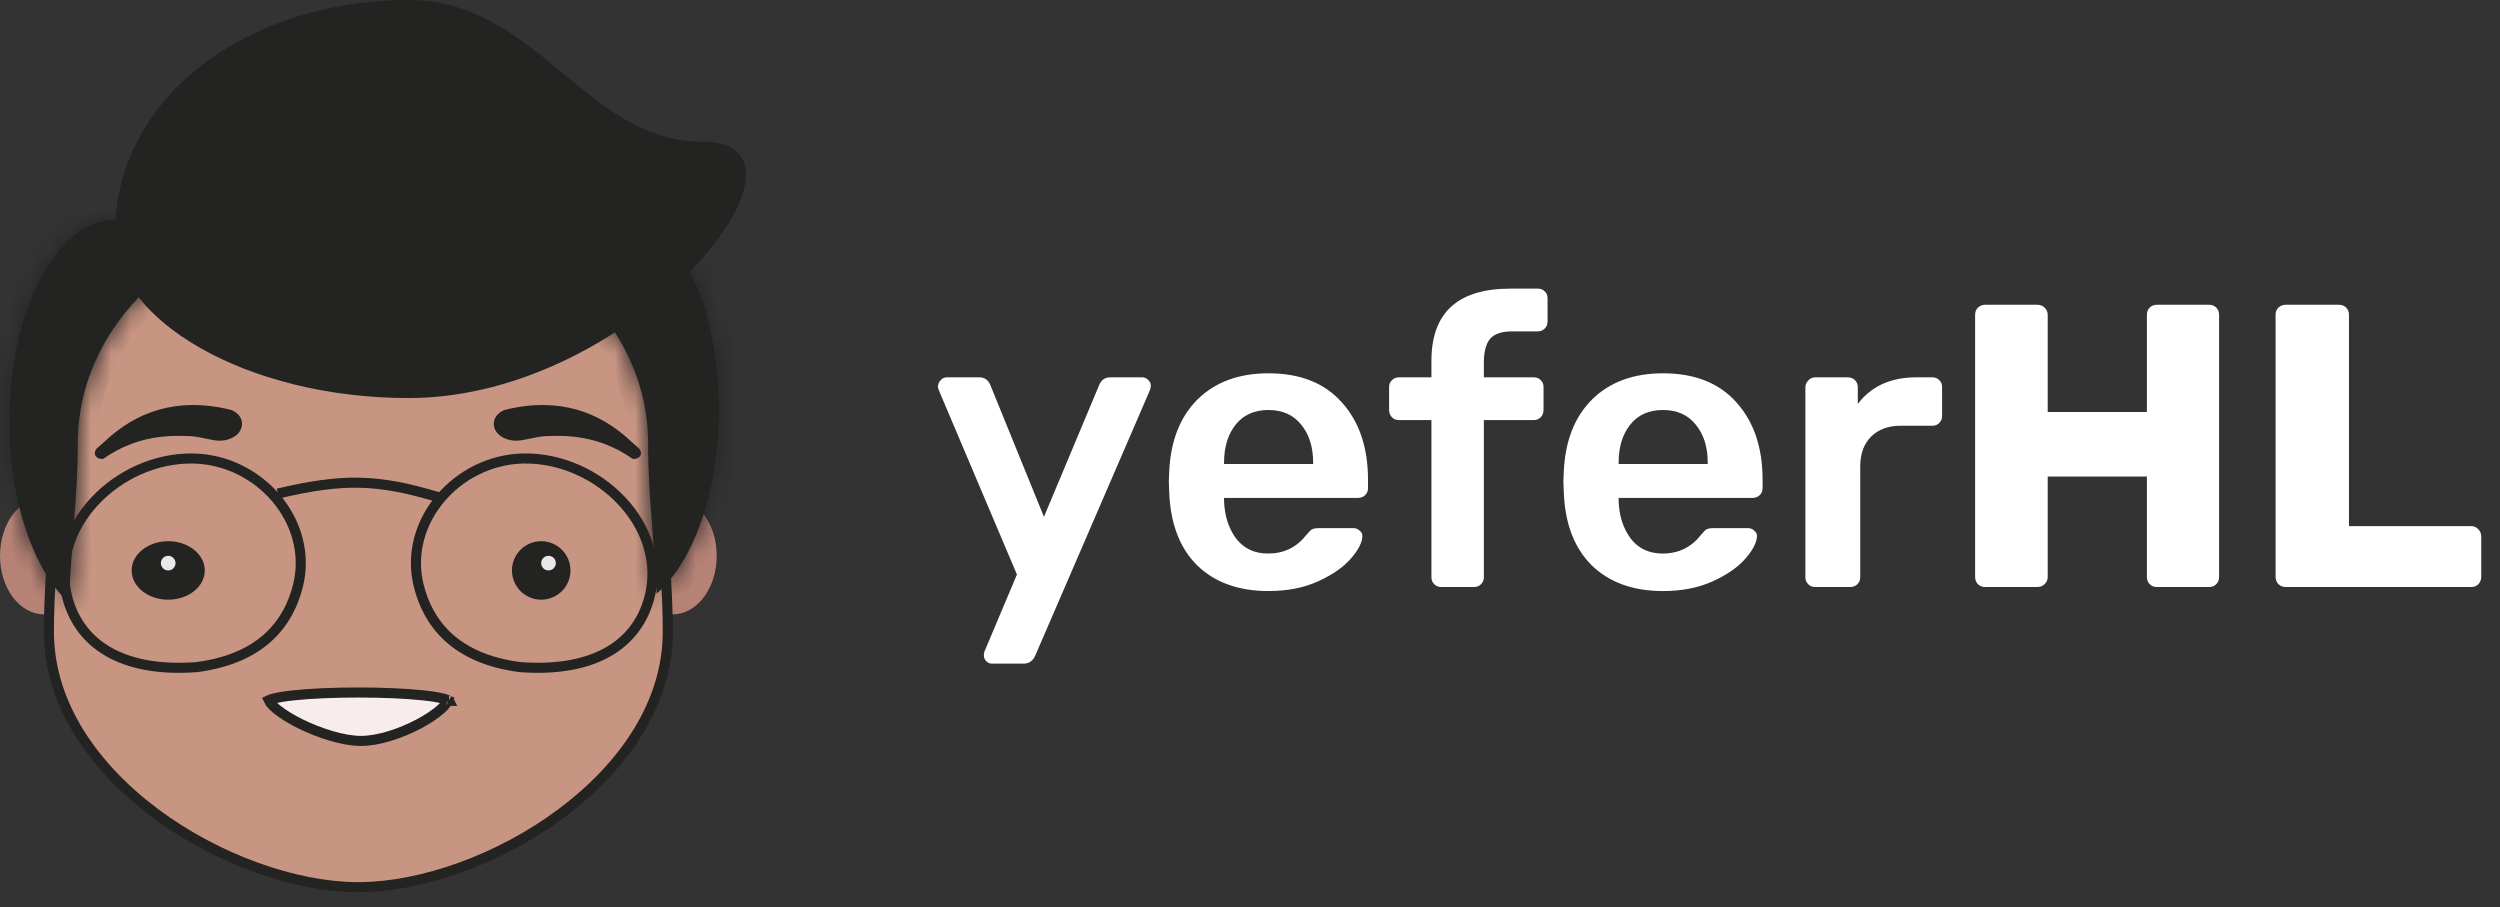 <svg width="124" height="45" viewBox="0 0 124 45" fill="none" xmlns="http://www.w3.org/2000/svg">
<rect x="0" y="0" width="124" height="45" fill="#333333" stroke="none"/>
<path d="M49.2 32.916C49.093 32.916 49 32.876 48.92 32.796C48.84 32.716 48.8 32.623 48.8 32.516C48.8 32.396 48.827 32.289 48.88 32.196L50.44 28.496L46.6 19.436C46.547 19.316 46.52 19.223 46.52 19.156C46.533 19.036 46.58 18.936 46.66 18.856C46.74 18.763 46.84 18.716 46.96 18.716H48.58C48.833 18.716 49.013 18.843 49.12 19.096L51.78 25.636L54.52 19.096C54.627 18.843 54.807 18.716 55.06 18.716H56.66C56.767 18.716 56.86 18.756 56.94 18.836C57.033 18.916 57.08 19.009 57.08 19.116C57.08 19.209 57.053 19.316 57 19.436L51.34 32.536C51.22 32.789 51.033 32.916 50.78 32.916H49.2ZM62.913 29.316C61.433 29.316 60.253 28.89 59.373 28.036C58.507 27.169 58.047 25.956 57.993 24.396L57.973 23.896L57.993 23.396C58.06 21.876 58.527 20.683 59.393 19.816C60.273 18.95 61.447 18.516 62.913 18.516C64.487 18.516 65.7 18.996 66.553 19.956C67.42 20.916 67.853 22.196 67.853 23.796V24.216C67.853 24.349 67.807 24.463 67.713 24.556C67.62 24.649 67.5 24.696 67.353 24.696H60.713V24.856C60.74 25.59 60.94 26.209 61.313 26.716C61.7 27.209 62.227 27.456 62.893 27.456C63.68 27.456 64.313 27.149 64.793 26.536C64.913 26.39 65.007 26.296 65.073 26.256C65.153 26.216 65.267 26.196 65.413 26.196H67.133C67.253 26.196 67.353 26.236 67.433 26.316C67.527 26.383 67.573 26.47 67.573 26.576C67.573 26.896 67.38 27.276 66.993 27.716C66.62 28.143 66.08 28.516 65.373 28.836C64.667 29.156 63.847 29.316 62.913 29.316ZM65.133 23.016V22.956C65.133 22.169 64.933 21.536 64.533 21.056C64.147 20.576 63.607 20.336 62.913 20.336C62.22 20.336 61.68 20.576 61.293 21.056C60.907 21.536 60.713 22.169 60.713 22.956V23.016H65.133ZM71.479 29.116C71.345 29.116 71.232 29.07 71.139 28.976C71.045 28.883 70.999 28.77 70.999 28.636V20.836H69.379C69.245 20.836 69.132 20.79 69.039 20.696C68.945 20.59 68.899 20.47 68.899 20.336V19.196C68.899 19.063 68.945 18.95 69.039 18.856C69.132 18.763 69.245 18.716 69.379 18.716H70.999V17.896C70.999 15.509 72.305 14.316 74.919 14.316H76.279C76.425 14.316 76.539 14.363 76.619 14.456C76.712 14.536 76.759 14.649 76.759 14.796V15.936C76.759 16.083 76.712 16.203 76.619 16.296C76.525 16.39 76.412 16.436 76.279 16.436H74.999C74.479 16.436 74.112 16.563 73.899 16.816C73.699 17.07 73.599 17.463 73.599 17.996V18.716H76.079C76.225 18.716 76.339 18.763 76.419 18.856C76.512 18.936 76.559 19.049 76.559 19.196V20.336C76.559 20.483 76.512 20.603 76.419 20.696C76.325 20.79 76.212 20.836 76.079 20.836H73.599V28.636C73.599 28.77 73.552 28.883 73.459 28.976C73.365 29.07 73.252 29.116 73.119 29.116H71.479ZM82.484 29.316C81.004 29.316 79.824 28.89 78.944 28.036C78.077 27.169 77.617 25.956 77.564 24.396L77.544 23.896L77.564 23.396C77.63 21.876 78.097 20.683 78.964 19.816C79.844 18.95 81.017 18.516 82.484 18.516C84.057 18.516 85.27 18.996 86.124 19.956C86.99 20.916 87.424 22.196 87.424 23.796V24.216C87.424 24.349 87.377 24.463 87.284 24.556C87.19 24.649 87.07 24.696 86.924 24.696H80.284V24.856C80.31 25.59 80.51 26.209 80.884 26.716C81.27 27.209 81.797 27.456 82.464 27.456C83.25 27.456 83.884 27.149 84.364 26.536C84.484 26.39 84.577 26.296 84.644 26.256C84.724 26.216 84.837 26.196 84.984 26.196H86.704C86.824 26.196 86.924 26.236 87.004 26.316C87.097 26.383 87.144 26.47 87.144 26.576C87.144 26.896 86.95 27.276 86.564 27.716C86.19 28.143 85.65 28.516 84.944 28.836C84.237 29.156 83.417 29.316 82.484 29.316ZM84.704 23.016V22.956C84.704 22.169 84.504 21.536 84.104 21.056C83.717 20.576 83.177 20.336 82.484 20.336C81.79 20.336 81.25 20.576 80.864 21.056C80.477 21.536 80.284 22.169 80.284 22.956V23.016H84.704ZM90.027 29.116C89.893 29.116 89.78 29.07 89.687 28.976C89.593 28.883 89.547 28.77 89.547 28.636V19.216C89.547 19.083 89.593 18.97 89.687 18.876C89.78 18.77 89.893 18.716 90.027 18.716H91.647C91.793 18.716 91.913 18.763 92.007 18.856C92.1 18.95 92.147 19.07 92.147 19.216V20.036C92.467 19.61 92.867 19.283 93.347 19.056C93.84 18.829 94.4 18.716 95.027 18.716H95.847C95.993 18.716 96.107 18.763 96.187 18.856C96.28 18.936 96.327 19.049 96.327 19.196V20.636C96.327 20.77 96.28 20.883 96.187 20.976C96.107 21.07 95.993 21.116 95.847 21.116H94.287C93.66 21.116 93.167 21.296 92.807 21.656C92.447 22.016 92.267 22.509 92.267 23.136V28.636C92.267 28.77 92.22 28.883 92.127 28.976C92.033 29.07 91.913 29.116 91.767 29.116H90.027ZM98.466 29.116C98.32 29.116 98.2 29.07 98.106 28.976C98.013 28.883 97.966 28.763 97.966 28.616V15.616C97.966 15.47 98.013 15.35 98.106 15.256C98.213 15.163 98.333 15.116 98.466 15.116H101.046C101.193 15.116 101.313 15.163 101.406 15.256C101.513 15.35 101.566 15.47 101.566 15.616V20.436H106.486V15.616C106.486 15.47 106.533 15.35 106.626 15.256C106.72 15.163 106.84 15.116 106.986 15.116H109.566C109.713 15.116 109.833 15.163 109.926 15.256C110.02 15.35 110.066 15.47 110.066 15.616V28.616C110.066 28.763 110.02 28.883 109.926 28.976C109.833 29.07 109.713 29.116 109.566 29.116H106.986C106.84 29.116 106.72 29.07 106.626 28.976C106.533 28.883 106.486 28.763 106.486 28.616V23.636H101.566V28.616C101.566 28.763 101.513 28.883 101.406 28.976C101.313 29.07 101.193 29.116 101.046 29.116H98.466ZM113.369 29.116C113.235 29.116 113.115 29.07 113.009 28.976C112.915 28.869 112.869 28.75 112.869 28.616V15.616C112.869 15.47 112.915 15.35 113.009 15.256C113.115 15.163 113.235 15.116 113.369 15.116H116.009C116.155 15.116 116.275 15.163 116.369 15.256C116.462 15.35 116.509 15.47 116.509 15.616V26.096H122.569C122.715 26.096 122.835 26.149 122.929 26.256C123.022 26.349 123.069 26.47 123.069 26.616V28.616C123.069 28.75 123.022 28.869 122.929 28.976C122.835 29.07 122.715 29.116 122.569 29.116H113.369Z" fill="white"/>
<ellipse cx="33.372" cy="27.569" rx="2.176" ry="2.902" fill="#B78276"/>
<ellipse cx="2.176" cy="27.569" rx="2.176" ry="2.902" fill="#B78276"/>
<path d="M17.807 44.005L17.804 44.005L17.794 44.005L17.774 44.005L17.773 44.005L17.753 44.005L17.744 44.005L17.74 44.005C14.63 43.989 10.79 42.631 7.727 40.356C4.664 38.081 2.426 34.927 2.426 31.341C2.426 29.669 2.554 28.006 2.684 26.326C2.707 26.024 2.731 25.737 2.753 25.459C2.857 24.178 2.946 23.079 2.946 21.656C2.946 18.499 4.596 15.697 7.279 13.674C9.964 11.65 13.674 10.415 17.754 10.407L17.774 10.407L17.774 10.407L17.794 10.407C21.874 10.415 25.584 11.65 28.268 13.674C30.952 15.697 32.601 18.499 32.601 21.656C32.601 23.079 32.691 24.178 32.794 25.459C32.817 25.737 32.84 26.024 32.864 26.326C32.993 28.006 33.122 29.669 33.122 31.341C33.122 34.927 30.883 38.081 27.82 40.356C24.758 42.631 20.918 43.989 17.807 44.005Z" fill="#C89583" stroke="#232322" stroke-width="0.5"/>
<path d="M24.891 21.669C24.338 21.329 24.34 20.63 25.007 20.339C27.749 19.646 29.776 20.465 31.285 21.879C31.421 22.007 31.574 22.14 31.718 22.267C31.923 22.576 31.673 22.787 31.382 22.762C29.68 21.564 28.045 21.596 27.109 21.63C26.606 21.649 26.049 21.836 25.691 21.856C25.281 21.878 24.992 21.732 24.891 21.669Z" fill="#232322"/>
<path d="M11.605 21.669C12.159 21.329 12.156 20.63 11.489 20.339C8.747 19.646 6.72 20.465 5.212 21.879C5.075 22.007 4.922 22.14 4.778 22.267C4.573 22.576 4.823 22.787 5.114 22.762C6.816 21.564 8.451 21.596 9.387 21.63C9.891 21.649 10.448 21.836 10.806 21.856C11.216 21.878 11.504 21.732 11.605 21.669Z" fill="#232322"/>
<ellipse cx="8.343" cy="28.294" rx="1.814" ry="1.451" fill="#232322"/>
<circle cx="8.343" cy="27.931" r="0.363" fill="white" fill-opacity="0.9"/>
<circle cx="26.844" cy="28.294" r="1.451" fill="#232322"/>
<circle cx="27.206" cy="27.931" r="0.363" fill="white" fill-opacity="0.9"/>
<path d="M13.273 34.764C13.273 34.764 13.274 34.762 13.277 34.76C13.275 34.762 13.273 34.764 13.273 34.764ZM13.325 34.732C13.369 34.711 13.436 34.686 13.53 34.66C13.769 34.594 14.121 34.536 14.559 34.489C15.431 34.395 16.6 34.348 17.774 34.348C18.948 34.348 20.117 34.395 20.99 34.489C21.428 34.536 21.78 34.594 22.018 34.66C22.114 34.687 22.182 34.712 22.226 34.733C22.214 34.765 22.194 34.805 22.161 34.855C22.098 34.949 21.999 35.059 21.866 35.178C21.599 35.416 21.217 35.672 20.771 35.908C19.873 36.383 18.769 36.75 17.908 36.75C17.045 36.75 15.872 36.381 14.905 35.905C14.425 35.668 14.008 35.41 13.717 35.171C13.57 35.051 13.463 34.941 13.393 34.847C13.359 34.799 13.338 34.761 13.325 34.732ZM22.276 34.764C22.275 34.764 22.274 34.762 22.271 34.76C22.275 34.762 22.276 34.764 22.276 34.764Z" fill="#F9ECEC" stroke="#232322" stroke-width="0.5"/>
<path d="M25.794 33.089C24.164 32.878 23.025 32.326 22.236 31.604C21.446 30.88 20.992 29.97 20.762 29.02C19.999 25.875 22.668 22.812 25.951 22.742C27.818 22.703 29.633 23.551 30.855 24.864C32.076 26.174 32.686 27.927 32.194 29.699C31.885 30.811 31.223 31.72 30.18 32.322C29.134 32.925 27.686 33.229 25.794 33.089Z" stroke="#232322" stroke-width="0.5"/>
<path d="M9.755 33.089C11.384 32.878 12.524 32.326 13.312 31.604C14.102 30.88 14.556 29.97 14.787 29.02C15.55 25.875 12.881 22.812 9.598 22.742C7.731 22.703 5.915 23.551 4.693 24.864C3.473 26.174 2.863 27.927 3.355 29.699C3.664 30.811 4.326 31.72 5.369 32.322C6.415 32.925 7.863 33.229 9.755 33.089Z" stroke="#232322" stroke-width="0.5"/>
<path d="M13.785 24.481C17.032 23.716 18.723 23.751 21.765 24.667" stroke="#232322" stroke-width="0.5"/>
<mask id="path-15-inside-1" fill="white">
<path fill-rule="evenodd" clip-rule="evenodd" d="M26.922 12.918C30.102 15.03 32.147 18.271 32.147 22.008C32.147 23.441 32.23 24.545 32.327 25.844C32.348 26.128 32.37 26.42 32.392 26.728C32.457 27.633 32.521 28.536 32.568 29.44C34.387 27.878 35.655 24.384 35.655 20.324C35.655 14.808 33.315 10.336 30.428 10.336C29.079 10.336 27.849 11.313 26.922 12.918ZM8.909 13.034C8.022 11.708 6.905 10.917 5.691 10.917C2.805 10.917 0.465 15.389 0.465 20.905C0.465 24.861 1.668 28.28 3.414 29.897C3.46 28.84 3.536 27.785 3.611 26.728C3.633 26.42 3.655 26.128 3.676 25.844C3.774 24.545 3.857 23.441 3.857 22.008C3.857 18.339 5.828 15.148 8.909 13.034Z"/>
</mask>
<path fill-rule="evenodd" clip-rule="evenodd" d="M26.922 12.918C30.102 15.03 32.147 18.271 32.147 22.008C32.147 23.441 32.23 24.545 32.327 25.844C32.348 26.128 32.37 26.42 32.392 26.728C32.457 27.633 32.521 28.536 32.568 29.44C34.387 27.878 35.655 24.384 35.655 20.324C35.655 14.808 33.315 10.336 30.428 10.336C29.079 10.336 27.849 11.313 26.922 12.918ZM8.909 13.034C8.022 11.708 6.905 10.917 5.691 10.917C2.805 10.917 0.465 15.389 0.465 20.905C0.465 24.861 1.668 28.28 3.414 29.897C3.46 28.84 3.536 27.785 3.611 26.728C3.633 26.42 3.655 26.128 3.676 25.844C3.774 24.545 3.857 23.441 3.857 22.008C3.857 18.339 5.828 15.148 8.909 13.034Z" fill="#232322"/>
<path d="M26.922 12.918L26.056 12.417L25.586 13.231L26.369 13.751L26.922 12.918ZM32.327 25.844L31.33 25.919L31.33 25.919L32.327 25.844ZM32.392 26.728L33.39 26.657L33.39 26.657L32.392 26.728ZM32.568 29.44L31.569 29.491L31.673 31.526L33.219 30.198L32.568 29.44ZM8.909 13.034L9.475 13.859L10.29 13.3L9.74 12.478L8.909 13.034ZM3.414 29.897L2.734 30.631L4.319 32.099L4.413 29.941L3.414 29.897ZM3.611 26.728L2.614 26.657L2.614 26.657L3.611 26.728ZM3.676 25.844L2.679 25.769L2.679 25.769L3.676 25.844ZM26.369 13.751C29.322 15.713 31.147 18.665 31.147 22.008H33.147C33.147 17.877 30.881 14.347 27.475 12.085L26.369 13.751ZM31.147 22.008C31.147 23.482 31.232 24.62 31.33 25.919L33.324 25.769C33.227 24.47 33.147 23.399 33.147 22.008H31.147ZM31.33 25.919C31.351 26.203 31.373 26.494 31.395 26.799L33.39 26.657C33.367 26.347 33.345 26.052 33.324 25.769L31.33 25.919ZM31.395 26.799C31.459 27.706 31.523 28.599 31.569 29.491L33.566 29.389C33.519 28.473 33.454 27.56 33.39 26.657L31.395 26.799ZM33.219 30.198C34.308 29.264 35.159 27.823 35.739 26.145C36.323 24.454 36.655 22.454 36.655 20.324H34.655C34.655 22.254 34.353 24.031 33.848 25.492C33.339 26.967 32.647 28.054 31.916 28.681L33.219 30.198ZM36.655 20.324C36.655 17.438 36.045 14.775 35.01 12.798C34 10.868 32.431 9.336 30.428 9.336V11.336C31.313 11.336 32.356 12.04 33.238 13.725C34.095 15.363 34.655 17.694 34.655 20.324H36.655ZM30.428 9.336C28.556 9.336 27.059 10.682 26.056 12.417L27.788 13.418C28.639 11.945 29.603 11.336 30.428 11.336V9.336ZM9.74 12.478C8.759 11.012 7.376 9.917 5.691 9.917V11.917C6.434 11.917 7.284 12.404 8.078 13.59L9.74 12.478ZM5.691 9.917C3.689 9.917 2.119 11.449 1.11 13.379C0.075 15.356 -0.535 18.019 -0.535 20.905H1.465C1.465 18.275 2.025 15.943 2.882 14.306C3.763 12.621 4.807 11.917 5.691 11.917V9.917ZM-0.535 20.905C-0.535 24.997 0.699 28.745 2.734 30.631L4.094 29.164C2.637 27.815 1.465 24.725 1.465 20.905H-0.535ZM4.413 29.941C4.459 28.9 4.533 27.859 4.609 26.799L2.614 26.657C2.538 27.712 2.462 28.781 2.415 29.854L4.413 29.941ZM4.609 26.799C4.63 26.494 4.652 26.203 4.674 25.919L2.679 25.769C2.658 26.052 2.636 26.347 2.614 26.657L4.609 26.799ZM4.674 25.919C4.771 24.62 4.857 23.482 4.857 22.008H2.857C2.857 23.399 2.777 24.47 2.679 25.769L4.674 25.919ZM4.857 22.008C4.857 18.725 6.615 15.82 9.475 13.859L8.343 12.21C5.04 14.476 2.857 17.953 2.857 22.008H4.857Z" fill="#232322" mask="url(#path-15-inside-1)"/>
<path d="M20.267 19.243C16.317 19.243 12.76 18.288 10.207 16.84C7.628 15.379 6.191 13.493 6.191 11.672C6.191 4.983 12.683 0.5 20.267 0.5C23.259 0.5 25.323 2.133 27.453 3.898C27.518 3.952 27.583 4.006 27.648 4.06C29.678 5.745 31.824 7.526 34.842 7.526C35.611 7.526 36.03 7.711 36.243 7.925C36.443 8.127 36.55 8.445 36.479 8.943C36.333 9.976 35.456 11.47 33.945 13.038C30.946 16.151 25.755 19.243 20.267 19.243Z" fill="#232322" stroke="#232322"/>
</svg>
